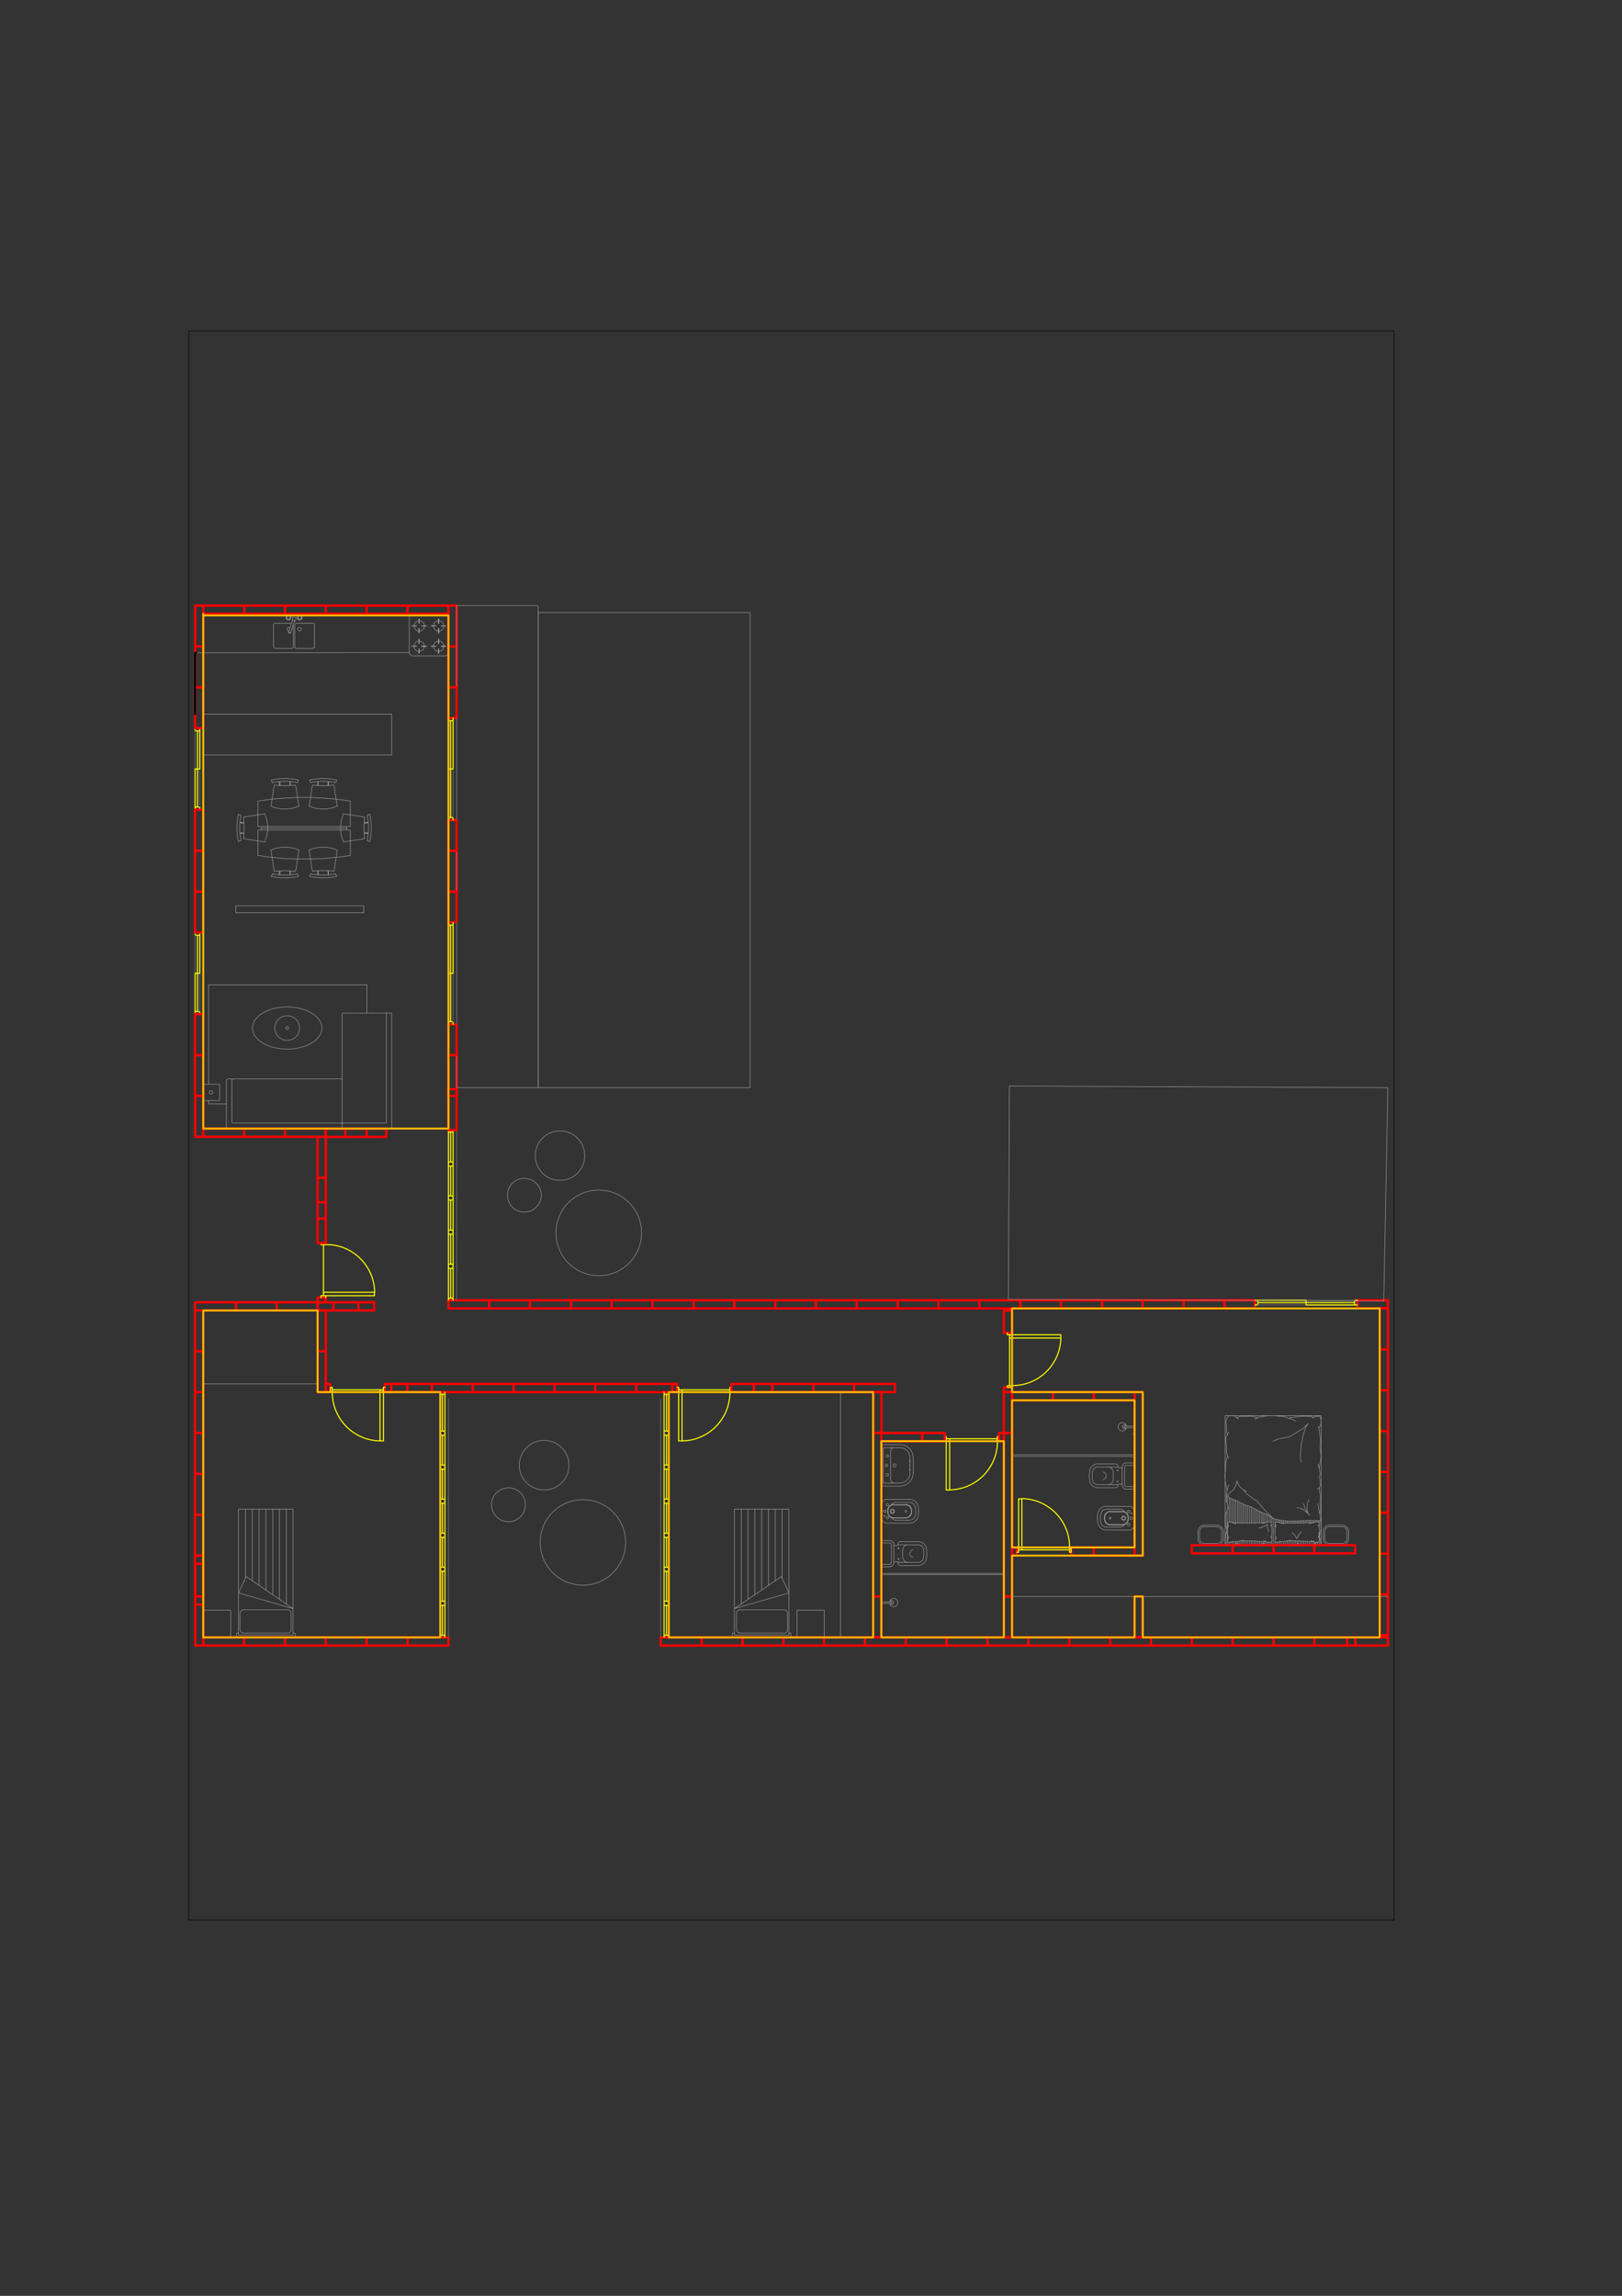 <svg version="1.2" xmlns="http://www.w3.org/2000/svg" viewBox="0 0 1190 1684" width="1190" height="1684">
	<rect x="0" y="0" width="1190" height="1684" fill="#333333" stroke="none"/>
	<title>probarambientes1-pdf</title>
	<defs>
		<clipPath clipPathUnits="userSpaceOnUse" id="cp1">
			<path d="m0 0h1190v1684h-1190z"/>
		</clipPath>
	</defs>
	<style>
		.s0 { fill: none;stroke: #ff0000;stroke-linecap: round;stroke-linejoin: round;stroke-width: 1.7 } 
		.s1 { fill: none;stroke: #ffff00;stroke-linecap: round;stroke-linejoin: round;stroke-width: .8 } 
		.s2 { fill: none;stroke: #5e5e5e;stroke-linecap: round;stroke-linejoin: round;stroke-width: .7 } 
		.s3 { fill: none;stroke: #000000;stroke-linecap: round;stroke-linejoin: round;stroke-width: 1.4 } 
		.s4 { fill: none;stroke: #989898;stroke-linecap: round;stroke-linejoin: round;stroke-width: .4 } 
		.s5 { fill: #989898;stroke: #989898;stroke-linecap: round;stroke-miterlimit:10;stroke-width: .4 } 
		.s6 { fill: none;stroke: #ffbf00;stroke-linecap: round;stroke-linejoin: round;stroke-width: 1.4 } 
		.s7 { fill: rgba(232, 226, 229, 0.21);stroke: #efefef;stroke-linecap: round;stroke-linejoin: round;stroke-width: 0.4 } 
		.s8 { fill:  rgba(232, 226, 229, 0.21);stroke: #7fbfff;stroke-linecap: round;stroke-linejoin: round;stroke-width: 1.4 } 
		.s9 { fill:  rgba(232, 226, 229, 0.21);stroke: #37dd00;stroke-linecap: round;stroke-linejoin: round;stroke-width: 1.4 } 
		.s10 { fill: rgba(232, 226, 229, 0.21);stroke: #ffff00;stroke-linecap: round;stroke-linejoin: round;stroke-width: 1.4 } 
		.s11 { fill: rgba(232, 226, 229, 0.21);stroke: #3f00ff;stroke-linecap: round;stroke-linejoin: round;stroke-width: 1.4 } 
		.s12 { fill: none;stroke: #000000;stroke-linecap: round;stroke-linejoin: round;stroke-width: .4 } 
	</style>
	<g id="Page 1" clip-path="url(#cp1)">
		<path id="Path 2" class="s0" d="m239 951.8v3.4h-6v-3.4z"/>
		<path id="Path 3" class="s1" d="m235.5 950.4h3.5m-1.7 0v-2.5m1.7-36.1v1.2h-3.5v-1.2zm-3.5 38.6v1.4m3.5-1.4v1.4m-1.7-1.4h37.4m-37.4-2.5h37.4m0 2.5v-2.5m0.2 0c-0.3-19.5-16.3-35.2-35.8-35m-1.8 37.5v-37.4"/>
		<path id="Path 4" class="s0" d="m239 833.8v30h-6v-30zm96-59.9v29.9h-6v-29.9zm-96 53.9v6h-29.9v-6zm-59.9 0v6h-30v-6zm30 0v6h-30v-6zm-60-53.9v29.9h-6v-29.9z"/>
		<path id="Path 5" class="s1" d="m143.1 741.9h1.8m0-55.9h1.7m-3.5 27.9v28m1.8-55.9v55.9m1.7-55.9v-2.1m-3.5 2.1v-2.1m0 58v2m1.8-2h1.7v2m-1.7-57.9h-1.8m3.5 27.9v-27.9"/>
		<path id="Path 6" class="s2" d="m143.1 713.9v-27.9m3.5 27.9v28"/>
		<path id="Path 7" class="s1" d="m143.1 713.9h3.5"/>
		<path id="Path 8" class="s0" d="m149.1 743.9v30h-6v-30z"/>
		<path id="Path 9" class="s2" d="m149.1 683.9v60"/>
		<path id="Path 10" class="s0" d="m149.1 654v29.9h-6v-29.9zm0-30v30h-6v-30z"/>
		<path id="Path 11" class="s1" d="m143.1 592h1.8m0-55.9h1.7m-3.5 27.9v28m1.8-55.9v55.9m1.7-55.9v-2.1m-3.5 2.1v-2.1m0 58v2m1.8-2h1.7v2m-1.7-57.9h-1.8m3.5 27.9v-27.9"/>
		<path id="Path 12" class="s2" d="m143.1 564v-27.9m3.5 27.9v28"/>
		<path id="Path 13" class="s1" d="m143.1 564h3.5"/>
		<path id="Path 14" class="s0" d="m149.1 594v30h-6v-30z"/>
		<path id="Path 15" class="s2" d="m149.1 534v60"/>
		<path id="Path 16" class="s0" d="m149.1 504.2v29.8h-6v-29.8zm83.9 451v6h-29.9v-6zm-59.9 0v6h-30v-6zm30 0v6h-30v-6zm-54 6v29.9h-6v-29.9zm0 29.9v30h-6v-30zm0 30v30h-6v-30zm0 30v30h-6v-30zm0 30v30h-6v-30zm0 30v29.9h-6v-29.9zm30 89.9v6h-30v-6zm30 0v6h-30v-6zm29.9 0v6h-29.9v-6zm30 0v6h-30v-6zm30 0v6h-30v-6zm30 0v6h-30v-6z"/>
		<path id="Path 17" class="s3" d="m346.8 1021.1h149.9"/>
		<path id="Path 18" class="s0" d="m376.8 1015.1v6h-30v-6zm30 0v6h-30v-6zm29.9 0v6h-29.9v-6zm30 0v6h-30v-6zm30 0v6h-30v-6zm100 0v6h-30v-6zm29.9 0v6h-29.9v-6zm30 0v6h-30v-6zm-507.5 125.9v30h-6v-30zm425.7 60v6h-30v-6zm29.8 0v6h-29.8v-6zm30 0v6h-30v-6zm30 0v6h-30v-6zm30 0v6h-30v-6z"/>
		<path id="Path 19" class="s3" d="m418.8 959.7h149.9"/>
		<path id="Path 20" class="s0" d="m448.8 953.7v6h-30v-6zm29.9 0v6h-29.9v-6zm30 0v6h-30v-6zm60 0v6h-30v-6zm29.9 0v6h-29.9v-6z"/>
		<path id="Path 21" class="s3" d="m598.6 959.7h149.9"/>
		<path id="Path 22" class="s0" d="m628.6 953.7v6h-30v-6zm30 0v6h-30v-6zm30 0v6h-30v-6zm29.9 0v6h-29.9v-6zm30 0v6h-30v-6z"/>
		<path id="Path 23" class="s3" d="m748.5 959.7h149.9"/>
		<path id="Path 24" class="s0" d="m778.5 953.7v6h-30v-6zm30 0v6h-30v-6zm29.9 0v6h-29.9v-6zm30 0v6h-30v-6zm30 0v6h-30v-6zm119.9 6v30h-6v-30zm0 30v30h-6v-30zm0 30v30h-6v-30zm0 30v29.9h-6v-29.9zm0 29.9v30h-6v-30zm0 30v30h-6v-30zm0 30v30h-6v-30zm-293.8 61.4v6h-29.9v-6zm30 0v6h-30v-6zm30 0v6h-30v-6zm30 0v6h-30v-6zm29.9 0v6h-29.9v-6zm30 0v6h-30v-6zm30 0v6h-30v-6zm-569.4-577v30h-6v-30zm0-149.8v30h-6v-30zm0-30v30h-6v-30zm-36 0v6h-30v-6zm-60 0v6h-29.9v-6zm30 0v6h-30v-6zm-59.8 0v6h-30v-6zm-30 0v6h-30v-6zm-30 30v30h-6v-30zm0-30v30h-6v-30zm785.2 756.8v6h-30v-6zm29.9 0v6h-29.9v-6zm30 0v6h-30v-6zm24 0v6h-30v-6z"/>
		<path id="Path 25" class="s4" d="m969.3 1038.4v95h-70.5v-95zm-72.9 85.1c0-2-1.7-3.7-3.8-3.7m-0.1 0h-8.7m0 0c-2 0-3.7 1.7-3.7 3.7m0 0.1v4.9m0 0c0 2 1.7 3.7 3.7 3.7m0 0h8.7m0.1 0c2.1 0 3.8-1.7 3.8-3.7m-0.1 0v-4.9m1.3-0.1c0-2.7-2.2-4.9-5-4.9m-0.1 0h-8.7m0 0c-2.7 0-4.9 2.2-4.9 4.9m0 0.1v4.9m0 0c0 2.7 2.2 4.9 4.9 4.9m0 0.2h8.7m0.1-0.2c2.8 0 5-2.2 5-4.9m0 0v-4.9m78-3.8c-2 0-3.7 1.7-3.7 3.7m3.7-3.7h8.7m3.9 3.7c0-2-1.7-3.7-3.8-3.7m3.8 3.8v4.9m-3.8 3.7c2.1 0 3.8-1.7 3.8-3.7m-3.9 3.7h-8.7m-3.7-3.7c0 2 1.7 3.7 3.7 3.7m-3.7-3.7v-4.9m3.7-5c-2.7 0-4.9 2.2-4.9 4.9m4.9-4.9h8.7m5.1 4.9c0-2.7-2.2-4.9-5-4.9m5 5v4.9m-5 4.9c2.8 0 5-2.2 5-4.9m-5.1 5.1h-8.7m-4.9-5.1c0 2.7 2.2 4.9 4.9 4.9m-4.9-4.9v-4.9m-36.6-9.7v19.7m-1.2-20.7v4m0 13.8v2.7m0-6.9v1.4m0-9.8v1.5m-1.2-7.4v4.1m0 14.9v2.2m-1.4-22v5m0 14.8v2.2m-1.2-22.8v6m0 14.4v2.2m-1.3-23v6.7m0 13.9v1.9m-1.2-22.9v7.1m0 13.9v1.6m-1.2-23.1v7.5m0 13.9v1.8m-1.3-23.8v8.2m0 13.7v2.1m-1.2-24.7v9m0 13.6v2.5m-1.3-25.8v9.9m0 13.2v2.8m-1.2-26.5v10.5m0 13.1v3m-1.3-27.3v11.1m0 13.3v3m-1.2-28v11.8m0 13v3.2m-1.2-28.5v12.3m0 13.1v3.3m-1.4-29.1v12.7m0 13.1v3.3m-1.2-29.4v12.9m0 13.1v3.4m-1.3-29.9v13.5m0 13v3.2m-1.2-30.3v14.1m0 13v3.1m-1.2-30.9v14.8m0 13v2.9m-1.3-31.3v15.4m0 13.2v2.4m-1.2-31.6v15.9m0 13.5v2m-1.3-32v16.5m0 13.6v1.7m-1.2-32.3v17m0 13.7v2.2m-1.2-33.3v17.2m0 13.9v2.5m-1.3-34.2v17.4m0 14.7v2.1m-1.2-35v18.2m0 14.8v1.8m-1.4-37v6.9m0 19.8v10m0-24.8v14.8m-1.2-8v2.4m0 8.6v5.4m36.3-17.1v11.1m0 5.2v3.2m1.2-19.1v2m0 14.7v2.4m1.3-18.9v1.9m0 14.4v2.6m1.2-18.6v1.9m0 13.9v2.6m1.2-18.2v1.9m0 13.7v2.6m1.3-18v1.7m0 13.6v2.7m1.2-17.8v1.5m0 13.5v2.7m1.3-17.6v1.5m0 13.2v2.8m1.2-17.4v1.4m0 13v2.9m1.2-17.3v1.4m0 13v2.9m1.4-17.3v1.4m0 13v2.8m1.2-17.2v1.4m0 13v2.6m1.3-17v1.4m0 13.1v2.5m1.2-17.1v1.5m0 13.1v2.1m1.2-16.7v1.5m0 13.1v2.3m1.3-17v1.5m0 13.3v2.6m1.2-17.4v1.6m0 13.2v2.9m1.3-17.9v1.7m0 13.3v3m1.2-18v1.6m0 13.6v3m1.3-18.3v1.6m0 13.7v3m1.2-18.3v1.6m0 13.8v2.7m1.2-18.1v1.6m0 13.8v2.6m1.4-18v1.6m0 13.7v2.5m1.2-17.8v1.2m0 14.4v1.7m1.3-17.3v1m0 14.9v1.6m1.2-17.4v0.9m0 14.9v2.1m1.2-17.9v5.3m0 9.7v3.2m1.3-17.4v5.8m-45.5-1.3l1-0.2 0.7-0.1 0.7-0.3 0.5-0.2 0.5-0.1 0.5-0.3 0.3-0.2 0.3-0.1 0.3-0.3 0.3-0.1 0.2-0.2 0.2-0.2 0.3-0.1 0.2-0.1 0.1-0.1h0.2v-0.1l0.1 0.1v0.1 0.1 0.1 0.2l-0.1 0.1v0.2 0.3 0.1 0.2 0.3 0.2l0.1 0.4v0.2l0.1 0.4 0.1 0.3 0.1 0.4 0.2 0.3 0.1 0.5v0.5l0.1 0.4m17.2 0.7l0.2 0.2 0.2 0.1 0.2 0.3 0.2 0.1 0.1 0.1 0.1 0.1 0.2 0.2 0.1 0.1 0.1 0.1 0.1 0.1 0.1 0.1 0.2 0.2 0.1 0.1 0.1 0.2 0.1 0.1 0.1 0.2 0.2 0.1v0.1l0.1 0.1 0.1 0.3 0.1 0.1v0.1l0.1 0.1 0.2 0.3 0.1 0.1v0.1l0.1 0.2v0.2l0.1 0.1 0.1 0.1v0.1h0.2 0.1l0.1-0.1v-0.1l0.1-0.1v-0.2l0.1-0.1v-0.1-0.2l0.2-0.2v-0.1l0.1-0.1v-0.1-0.1l0.1-0.2v-0.2l0.1-0.1v-0.1l0.1-0.2v-0.1l0.2-0.1v-0.1l0.1-0.1v-0.2h0.1l0.1-0.1 0.1-0.1 0.2-0.1 0.1-0.1 0.1-0.2 0.1-0.2 0.3-0.2 0.3-0.5 0.4-0.6m-54.4-1.3l-0.5 2.1-0.8 1.9v2.2 2.2l0.6 2 2.8 0.7h2.5l2.1-1.1 1.2-0.9m-1.5 1.1l1.1 0.2 2.4 0.5 1.6 0.2 2.3 0.3h2.3l3.7-0.2 2.9-0.3 2.6-0.6 2.1-0.6m-1.6 0.3l1.9 0.6 1.6 0.6h2.5l2.5 0.2h2.8l4.2-0.2 5.2-0.3 3.8-0.3 2.3-0.9m-52.2-8.5l-0.4-1-0.3-1.1-0.2-0.8-0.3-1-0.3-1.5-0.1-2.2 0.1-1.6v-1.9l0.3-2.1 0.7-1.5 0.6-1.7 0.4-1.3m50.4 26.5l0.9 0.3 1 0.3 0.7 0.2 0.8 0.2 0.6 0.1 0.8 0.1h0.6l0.4 0.2h0.5 0.6 0.5 0.4 0.4 0.5l0.5-0.2h0.4l0.4-0.1h0.5l0.5-0.1 0.5-0.1 0.6-0.3 0.6-0.3 0.7-0.4 0.8-0.5m-1.5 0.9l0.3 0.1 0.5 0.1 0.4 0.1 0.3 0.3 0.4 0.1 0.4 0.1 0.3 0.1h0.3l0.2 0.2h0.4 0.2 0.2l0.2-0.2 0.2-0.1 0.1-0.1 0.1-0.1 0.2-0.3v-0.2-0.4-0.2-0.4-0.2l-0.2-0.4v-0.3l-0.1-0.4v-0.3l-0.1-0.4v-0.4l-0.1-0.3v-0.4l-0.1-0.3-0.2-0.3v-0.3l-0.1-0.4v-0.5l-0.1-0.3-0.1-0.5v-0.5l-0.1-0.6-0.2-0.6m0.6 3l0.4-3.4 0.8-2.7v-2.5l-0.6-4.7-0.6-4.3-0.6-2.4-0.3-2.6-0.3-1.8m1.6 7.5l0.2-3.1v-2l-0.2-3.9 0.2-3.1-0.2-2.6-0.6-2.7 0.2-1.8m-1.5 1.2l1.3-1.2 0.8-1.3-0.2-2.4-0.4-4.1 0.4-2.5-0.4-2.4-0.6-2.6-0.6-2.1m-66.2 33.9v-3.6l-1-3.3v-2.5-2.8l1.2-4.3 0.6-1.9m-1.4 4.6v-1.5l-0.4-2.2-0.6-2.1-0.3-2.2-0.3-3.7 0.6-3.5v-4.6l0.6-3.7 1.2-2.5m33.2 45.8l-1-0.6-0.7-0.4-0.7-0.4-0.6-0.4-0.5-0.3-0.4-0.3-0.5-0.2-0.3-0.2-0.4-0.2-0.3-0.1-0.4-0.1-0.5-0.2-0.3-0.2-0.5-0.1-0.4-0.1-0.5-0.2-0.4-0.2-0.6-0.2-0.5-0.2-0.5-0.4-0.6-0.2-0.5-0.3-0.6-0.3-0.5-0.3-0.4-0.2-0.4-0.3-0.5-0.2-0.5-0.2-0.3-0.3-0.4-0.2-0.5-0.3-0.3-0.1-0.5-0.2-0.5-0.1-0.3-0.3-0.5-0.1-0.4-0.1-0.5-0.3-0.3-0.1-0.4-0.1-0.3-0.1h-0.4l-0.4-0.1-0.3-0.2-0.4-0.1-0.3-0.2-0.4-0.1-0.5-0.3-0.3-0.2-0.6-0.3-0.5-0.2-0.6-0.2-0.5-0.4-0.6-0.2-0.6-0.4-0.5-0.2-0.6-0.3-0.5-0.2-0.4-0.1-0.5-0.3-0.5-0.1-0.4-0.1-0.4-0.3-0.4-0.1-0.4-0.1-0.2-0.1-0.4-0.1-0.2-0.2-0.4-0.1-0.2-0.1-0.2-0.1-0.2-0.1-0.2-0.3-0.1-0.1-0.1-0.1-0.2-0.1-0.1-0.3-0.1-0.1-0.1-0.1v-0.3l-0.1-0.1v-0.2-0.1-0.3-0.1-0.2l0.1-0.3 0.1-0.1 0.1-0.2 0.1-0.2 0.3-0.2 0.1-0.2 0.2-0.2 0.3-0.2 0.2-0.1 0.1-0.3 0.3-0.1 0.2-0.1 0.3-0.2 0.1-0.2 0.2-0.2 0.1-0.1 0.3-0.3 0.2-0.1 0.1-0.2 0.3-0.3 0.2-0.1 0.1-0.2 0.3-0.4 0.1-0.2 0.2-0.3 0.2-0.3 0.2-0.4 0.1-0.3 0.3-0.4 0.1-0.5 0.2-0.6 0.1-0.7 0.2-0.8 0.1-1m0.9 0l-0.3 1.2 0.6 1.3 1.3 1.8 2.2 1.8 2.4 1.3m-1.8-0.6l2.7 3 4.3 3.2 2.6 1.5 3.7 4.3 2.7 3.2 3.2 3.1 2.4 2.4m-0.4-0.1l2.3 0.6 2 0.4 1.8 0.4 1.7 0.2 1.4 0.2 1.4 0.1 1.2 0.1h1 1.2 1.1 1.1 1.1l1.1-0.1h1l1.1-0.1h1.2l1.1-0.2h1.3l1.3-0.1h1.5 1.8 2l2.3 0.1h2.6m-64.9 15l-0.8 0.5-1.2 0.4h-1.3l-0.6-0.9 0.1-1 0.5-1.1 0.3-1m-0.3 1.6l-0.3-1.6-0.1-1.1-0.2-1.5v-1.3-1.5l0.1-1.3 0.3-1.1 0.2-0.9m0.2 1.4l-0.2-0.8-0.3-0.9v-1.3l0.6-0.5 0.9-0.1 1.2 0.2 1.2 0.4 0.9 0.4 0.9 0.3 0.4 0.1m-2.8-0.7l3.6-0.1 1.5 0.2h2.2l2.4-0.1 1.5 0.1h2l1.9-0.1 2 0.1 2.1-0.2 2.4-0.2 2.6 0.2m-2.4 0.7l0.2-0.1 0.4-0.2 0.4-0.2 0.3-0.1 0.3-0.1h0.3l0.3-0.1 0.3-0.1h0.3l0.2-0.2h0.2l0.3-0.1h0.1l0.2-0.1h0.3 0.2l0.1-0.1h0.3 0.2 0.3 0.1 0.2 0.1 0.3 0.1l0.1 0.1h0.1 0.2l0.1 0.1h0.1l0.1 0.1 0.1 0.2 0.2 0.1v0.1 0.1l0.1 0.3v0.1 0.1 0.2l-0.1 0.2v0.2l-0.2 0.1-0.1 0.3-0.1 0.2-0.1 0.2-0.1 0.3-0.2 0.2m0.5-1.1l0.4 1.6 0.1 2.9 0.1 1.7-0.2 1.6-0.4 0.9-0.3 0.8m-28.5 2.9l1.5 0.1 1.6-0.3h1.7l1.8-0.4 1.6-0.5m-1.8 0.5h2.4 1.7l1.6 0.1 2-0.1 1.3 0.2 1.5-0.1 1.8 0.3h1.5l1.4 0.1 1.1 0.1h2.4m-2-0.8l1.2 0.6 1.2 0.4 1.6 0.3 1.4-0.1 0.8-0.6 0.1-1.1-0.1-0.7-0.2-0.9-0.3-1.3m6.7 3.8l-0.3 0.3-0.4 0.1-0.2 0.1-0.3 0.1h-0.2l-0.2 0.2h-0.3-0.1-0.2-0.2-0.2-0.1-0.1-0.2-0.2-0.1l-0.1-0.2-0.2-0.1-0.1-0.1h-0.1v-0.1l-0.1-0.1v-0.2-0.1-0.1-0.1-0.1-0.3-0.1-0.1l0.1-0.3v-0.1l0.1-0.2v-0.1l0.1-0.3 0.2-0.2 0.1-0.4 0.1-0.2 0.1-0.4m-0.2 1.6l-0.4-1.6-0.1-1.1-0.2-1.5v-1.3-1.5l0.1-1.3 0.3-1.1 0.2-0.9m0.2 1.4l-0.2-0.8-0.3-0.9v-1.3l0.7-0.5 0.9-0.1 1.1 0.2 1.2 0.4 1 0.4 0.8 0.3 0.6 0.1m-3-0.7h1.2 0.9 0.9 0.6 0.4 0.5 0.3l0.3 0.1h0.3 0.3 0.3 0.2 0.2 0.4 0.2 0.4 0.2 0.3 0.3 0.3 0.3 0.3 0.2l0.3-0.1 0.2 0.1h0.2 0.3 0.2 0.3 0.1 0.2 0.3 0.2 0.2 0.3 0.1 0.2 0.3 0.2 0.3 0.2 0.2 0.3 0.2 0.3 0.2 0.4l0.2-0.1 0.2 0.1h0.3 0.2 0.3 0.2 0.2 0.3l0.3-0.1h0.3 0.2 0.3 0.2 0.2l0.4-0.1h0.4 0.2l0.4-0.1h0.4 0.5 0.6 0.7 0.8 1 1.2m-3.2 0.8l0.4-0.1 0.3-0.2 0.3-0.2 0.3-0.1 0.4-0.1h0.2l0.4-0.1 0.2-0.1h0.3l0.2-0.2h0.2l0.3-0.1h0.2l0.1-0.1h0.3 0.2l0.3-0.1h0.1 0.2 0.3 0.2 0.1 0.3 0.1 0.1l0.2 0.1h0.2 0.1l0.1 0.1 0.1 0.1 0.1 0.2 0.2 0.1v0.1l0.1 0.1v0.3 0.1 0.1 0.2l-0.1 0.2v0.2l-0.2 0.1v0.3l-0.1 0.2-0.1 0.2-0.2 0.3-0.2 0.2m0.5-0.8l0.4 1.3 0.2 2.9v1.7l-0.2 1.6-0.4 0.9-0.3 0.8m-5.4 2.1l0.4 0.2 0.4 0.1 0.4 0.3 0.2 0.1 0.2 0.1h0.3l0.2 0.1h0.3l0.2 0.1h0.2l0.2 0.2h0.2 0.2 0.3 0.1 0.2 0.3 0.1 0.1 0.3 0.1 0.1 0.2l0.2-0.2h0.1l0.1-0.1h0.1v-0.1h0.1l0.2-0.1v-0.1l0.1-0.2 0.1-0.1v-0.1-0.1l0.1-0.3v-0.1-0.1-0.1-0.1-0.2-0.1-0.1-0.1l-0.1-0.1v-0.2-0.1l-0.1-0.1v-0.2-0.2l-0.1-0.3-0.2-0.4-0.1-0.5-0.1-0.6m-22.9 4h0.9 1 0.7 0.5 0.5 0.3 0.4 0.2 0.3 0.2 0.3 0.2l0.2 0.1h0.3 0.2 0.3 0.1 0.2 0.3 0.2 0.2 0.3 0.1 0.2 0.3 0.1 0.2 0.2 0.2l0.1 0.1h0.3 0.1 0.2 0.1 0.3 0.1 0.2 0.3 0.1 0.2 0.3 0.2 0.3 0.1 0.2 0.3l0.2 0.2h0.1 0.3 0.2 0.1 0.3 0.1 0.2 0.3 0.1 0.2 0.1l0.3 0.1h0.1 0.2 0.2 0.2 0.1 0.3 0.2 0.2 0.4 0.5 0.6l0.7-0.1 0.8-0.2m-25.3 0.4h0.5 0.5 0.5 0.3 0.4l0.2-0.1h0.4 0.2 0.3l0.2-0.1h0.2 0.3 0.2 0.3 0.3l0.3-0.2h0.2 0.4l0.2-0.1h0.5l0.3-0.1 0.5-0.1 0.5-0.1 0.6-0.3m13.9-18.6l-0.5-0.3-0.3-0.3-0.4-0.3-0.3-0.3-0.4-0.3-0.4-0.3-0.2-0.3-0.4-0.3-0.3-0.2-0.3-0.3-0.3-0.2-0.3-0.2-0.3-0.2-0.3-0.2-0.3-0.2-0.4-0.2-0.3-0.2-0.4-0.1-0.4-0.3-0.4-0.1-0.5-0.1-0.5-0.1-0.6-0.1h-0.7m9.2 5.5l-1.5-1.9-0.4-2.2v-2.9l0.4-2.3 1-2.1m-1.4 9.1l-1.4-2.5-0.8-2.5-0.3-1.2m11.1-55.6l1.2-1.6 0.4-1.2v-3.1l-0.4-2.1-1.5-0.6-2.2 0.2-1.5 1-0.6 0.2m-62.6 11.9l-0.6-3.1v-3.2l-0.3-3.3 0.7-2.3 1.8-1.8h2.8l2.1 1 1.6 1.5m-1.2-0.9l2.5-1h3.4l4.3-0.2 3.1 0.6 2.2 0.8m-2.2 1l2.4-1.6 3.7-0.6 3.7-0.6h4.1l3.4 0.4 3.1 0.2 2.8 0.6 2.8 1 2.4 0.9 1.6 1m-4.7-2.3l0.7-0.2 4-0.6 3.1-0.4 4.3-0.2 4.1 0.2 1.8 0.6m-4.2 4.6l-3.6 3.6-4.1 2.5-6.2 3.7-7.7 1.4-4.3 1.8m34.2 19.6l0.2-2.2 0.6-3.4 0.4-3-0.6-5.7v-3.3l0.2-3.5-0.6-3.6-0.2-2.9-0.4-1.8-0.3-1.3m-65.9 23.6l-1.2-2.9-0.4-2.7v-3.1l-0.3-3v-3.8l1.3-2.5 0.8-1.2m58.1-6.3l-1.8 2.8-1.8 5.9-1.4 6.6-0.7 8.8 0.7 4.3"/>
		<path id="Path 26" class="s0" d="m920.8 953.7v6h-22.4v-6zm97.4 0v6h-22.4v-6z"/>
		<path id="Path 27" class="s1" d="m922.8 953.7v1.8m71 0v1.7m-35.6-3.5h-35.4m71 1.8h-71m71 1.7h2m-2-3.5h2m-73 0h-2m2 1.8v1.7h-2m73-1.7v-1.8m-35.6 3.5h35.6"/>
		<path id="Path 28" class="s2" d="m958.2 953.7h35.6m-35.6 3.5h-35.4"/>
		<path id="Path 29" class="s1" d="m958.2 953.7v3.5"/>
		<path id="Path 30" class="s2" d="m995.8 959.7h-75"/>
		<path id="Path 31" class="s4" d="m821.1 1088.6c-0.5 0-1 0.4-1 1m0-14.1c0 0.6 0.5 1.1 1 1.1m-0.7 1.9c0-0.2-0.2-0.4-0.5-0.4-0.2 0-0.4 0.2-0.4 0.4 0 0.3 0.2 0.5 0.4 0.5 0.3 0 0.5-0.2 0.5-0.5zm-3.6 1.5c0-2.2-1.8-4-4.1-4m-7.2 0c-1.9 0-3.5 1.3-3.9 3.2m3.9-5.5c-3 0-5.5 2.1-6.1 5m6.1-4.9h9.5m-9.5 2.3h14.6m0-0.7c0-0.9-0.7-1.6-1.6-1.6m-3.5 0h3.4m1.7 1.7v0.1m-20.7 10.7c0.6 2.9 3.1 5 6.1 5m0 0h9.5m5.1-2.3h-14.6m-3.9-9.8c-0.4 2.2-0.4 4.4 0 6.6m-2.1-7c-0.5 2.4-0.5 5 0 7.4m2.1-0.4c0.4 1.9 2 3.2 3.9 3.2m11.3-9v5.1m-7.5 0.2c1.3-0.3 2.2-1.4 2.3-2.8m0 0c-0.1-1.4-1-2.5-2.3-2.8m0 0.1q0 0 0 0m3.4 9.2c2.3 0 4.1-1.8 4.1-4m-7.5 0.3q0 0 0 0m11.1 1.3c0-0.3-0.2-0.4-0.5-0.4-0.2 0-0.4 0.1-0.4 0.4 0 0.2 0.2 0.4 0.4 0.4 0.3 0 0.5-0.2 0.5-0.4zm-0.3 3.2v-0.2m-1.6 1.7c0.9 0 1.6-0.7 1.6-1.6m-5.1 1.6h3.4m6.9-15.9q-0.3 3.5-0.3 7.1m-1.5-7.3q-0.3 3.7-0.3 7.3m8.7-9.5v19.2m0-17.4h-6m6-1.8h-6m0 0c-1.2 0-2.3 1-2.4 2.2m2.4-0.4c-0.3 0-0.6 0.2-0.6 0.6m-4.2 1.2h2.1m0.3 13.3c0.1 1.3 1.2 2.3 2.4 2.3m-0.9-9.7q0 3.6 0.3 7.1m-2.1-7.1q0 3.6 0.3 7.3m8.4 0.6h-6m-0.6-0.7c0 0.4 0.3 0.7 0.6 0.7m-4.8-1.8h2.1m8.7 3.6h-6m6 15.9c0-1.9-1.5-3.3-3.3-3.3m0 17.5c1.8 0 3.3-1.5 3.3-3.3m-20.3-12h10.2m-10.2-2.1h8.8m-5.7 3.6c-2.3 0-4.2 1.6-4.5 3.9m4.5-3.6c-2.1 0-3.9 1.6-4.1 3.6m11.2 7.7h-10.2m0 2.2h16.9m-18.3-7.6c0.3 2.2 2.2 3.9 4.5 3.9m-4.1-4c0.2 2.1 2 3.6 4.1 3.6m-4.5-4.6q0 0.5 0 1.1m0.3-1.1q0 0.5 0.1 1m-5.1-4.7c-0.5 2.4-0.5 4.9 0 7.4m2.1-7c-0.4 2.2-0.4 4.4 0 6.6m4.1-12.1c-3 0-5.6 2.1-6.2 5m6.2-2.8c-2 0-3.6 1.4-4 3.3m2.5 2.2q0 0.5 0 1.1m0.4-1.1q-0.1 0.6-0.1 1.1m-5 3.6c0.6 3 3.2 5.1 6.2 5.1m-4-5.5c0.4 1.9 2 3.2 4 3.2m16.1-5.3q0.1-0.6 0.1-1.1m-0.4 1q0.1-0.5 0.1-1m-3.2 1.1c-0.7 0-1.2-0.5-1.2-1.1 0-0.7 0.5-1.2 1.2-1.2 0.6 0 1.1 0.5 1.1 1.2 0 0.6-0.5 1.1-1.1 1.1zm1.5-1.7c-0.3-0.8-1.1-1.2-1.8-1-0.8 0.1-1.3 0.8-1.3 1.6 0 0.8 0.5 1.4 1.3 1.6 0.7 0.1 1.5-0.3 1.8-1m4.9-0.6c0-0.5-0.4-0.9-0.9-0.9-0.5 0-0.9 0.4-0.9 0.9 0 0.5 0.4 0.9 0.9 0.9 0.5 0 0.9-0.4 0.9-0.9zm-16.2-5h8.8m-8.8 0.4h8.8m-3-4.1h8.1m-13.4 8.7c0-0.4-0.3-0.7-0.7-0.7-0.3 0-0.6 0.3-0.6 0.7 0 0.3 0.3 0.6 0.6 0.6 0.4 0 0.7-0.3 0.7-0.6zm10.2-4.7c-0.8-1.1-2-1.9-3.4-1.9m6 5.4c-0.3-2.3-2.2-3.9-4.5-3.9m4.1 3.9c-0.3-2-2-3.6-4.1-3.6m2.5 5.4c0.1-0.4 0.1-0.8 0-1.2m3-4.2c0-0.5-0.4-0.9-0.9-0.9-0.5 0-0.9 0.4-0.9 0.9 0 0.5 0.4 0.9 0.9 0.9 0.5 0 0.9-0.4 0.9-0.9zm-1.3 4.8q0-0.5-0.1-1.1m0.4 1.1q0-0.6-0.1-1.1m2.9-2.4c0-0.2-0.2-0.4-0.4-0.4-0.3 0-0.5 0.2-0.5 0.4 0 0.2 0.2 0.4 0.5 0.4 0.2 0 0.4-0.2 0.4-0.4zm-16.1 8.5h8.8m-8.8-0.4h8.8m0 0.4c2.3 0 4.2-1.7 4.5-3.9m-4.5 3.5c2.1 0 3.8-1.5 4.1-3.6m-5.6 5.4c1.4 0 2.6-0.7 3.4-1.9m3.6 0.2c0-0.5-0.4-0.9-0.9-0.9-0.5 0-0.9 0.4-0.9 0.9 0 0.5 0.4 0.9 0.9 0.9 0.5 0 0.9-0.4 0.9-0.9zm2.9-10.2v10.9m-89.3-51.9h89.9m-89.9 1.1h89.9m-7.5-22.1h7.5m-7.5 1.1h7.5m-6-1.3c-0.3-0.6-1-1-1.7-0.9-0.7 0.2-1.2 0.8-1.2 1.5 0 0.8 0.5 1.4 1.2 1.5 0.8 0.1 1.4-0.3 1.7-1m-1.4-1.1q-0.3 0.2-0.3 0.6 0 0.4 0.3 0.6m1.4-1.2c-0.3-1.6-1.8-2.6-3.3-2.4-1.6 0.1-2.8 1.5-2.7 3.1 0 1.6 1.2 2.9 2.8 3 1.6 0.1 3-1.1 3.2-2.6"/>
		<path id="Path 32" class="s0" d="m832.4 1135v6h-30v-6zm-89.9-83.9v119.9h-6v-119.9zm95.9-30v119.9h-6v-119.9zm-95.9 0v30h-6v-30zm89.9 0v6h-30v-6zm-86.4 113.9v6h-3.5v-6zm56.4 0v6h-16.5v-6zm215.9 34.6v29.8h-6v-29.8z"/>
		<path id="Path 33" class="s4" d="m1018.2 1171h-179.8"/>
		<path id="Path 34" class="s0" d="m934.4 1133.4v6h-30v-6zm29.8 0v6h-29.8v-6zm30 0v6h-30v-6zm-89.9 0v6h-30v-6zm-66 37.6v30h-6v-30z"/>
		<path id="Path 35" class="s4" d="m832.4 1171h-89.9m89.9-118v72.6m-1.1 1.1c0.7 0 1.2-0.5 1.2-1.1m0-72.6c0-0.6-0.5-1.2-1.2-1.2"/>
		<path id="Path 36" class="s0" d="m802.4 1021.1v6h-29.9v-6zm-29.9 0v6h-30v-6zm-30 149.9v30h-6v-30z"/>
		<path id="Path 37" class="s1" d="m747.3 1138.6v-3.6m0 1.8h2.4m36.2-1.8v3.6h-1.2v-3.6zm-38.6 3.6h-1.3m1.3-3.6h-1.3m1.3 1.8v-37.4m2.4 37.4v-37.4m-2.4 0h2.4m35 35.6c0.2-19.5-15.5-35.5-35-35.8m-2.4 37.6h37.4"/>
		<path id="Path 38" class="s0" d="m742.5 1017.6v3.5h-6v-3.5zm0-56.4v16.5h-6v-16.5z"/>
		<path id="Path 39" class="s1" d="m739 979h3.5m-1.8 0v2.4m1.8 35v1.2h-3.5v-1.2zm-3.5-37.4v-1.3m3.5 1.3v-1.3m-1.8 1.3h37.6m-37.6 2.4h37.6m0-2.4v2.4m-35.8 34.9c19.5 0.2 35.5-15.5 35.8-35m-37.6-2.3v37.4"/>
		<path id="Path 40" class="s0" d="m514.7 1201v6h-30v-6z"/>
		<path id="Path 41" class="s4" d="m657.9 1133.6c0.6 0 1.1-0.5 1.1-1.1m0 14c0-0.6-0.5-1.1-1.1-1.1m0.8-1.9c0 0.2 0.2 0.4 0.4 0.4 0.3 0 0.5-0.2 0.5-0.4 0-0.3-0.2-0.5-0.5-0.5-0.2 0-0.4 0.2-0.4 0.5zm3.6-1.5c0 2.2 1.8 4 4 4m7.2 0c2 0 3.6-1.3 4-3.2m-4 5.5c3 0 5.6-2.1 6.2-5m-6.2 5h-9.5m9.5-2.3h-14.7m0.2 0.6c0 0.9 0.7 1.6 1.6 1.6m3.4 0.1h-3.5m-1.7-1.7v-0.1m20.9-10.8c-0.6-2.9-3.2-5-6.2-5m0 0.1h-9.5m-5.2 2.3h14.7m4 9.7c0.4-2.2 0.4-4.4 0-6.6m2.1 7c0.5-2.4 0.5-5 0-7.4m-2.1 0.4c-0.4-1.9-2-3.2-4-3.2m-11.3 9.1v-5.1m7.6-0.3c-1.3 0.3-2.3 1.4-2.3 2.8m0 0c0 1.4 1 2.5 2.3 2.8m0-0.1q0 0 0 0m-3.5-9.2c-2.2 0-4 1.8-4 4m7.5-0.3q0 0 0 0m-11.1-1.2c0 0.3 0.2 0.5 0.4 0.5 0.3 0 0.5-0.2 0.5-0.5 0-0.2-0.2-0.4-0.5-0.4-0.2 0-0.4 0.2-0.4 0.4zm0.1-3.1v0.2m1.8-1.9c-0.9 0-1.6 0.7-1.6 1.6m5-1.5h-3.5m-6.7 15.8q0.3-3.5 0.2-7.1m1.6 7.3q0.3-3.7 0.2-7.3m-8.7 9.7v-19.2m0 17.4h6m-6 1.8h6m0-0.2c1.3 0 2.4-1 2.5-2.2m-2.5 0.4c0.4 0 0.7-0.2 0.7-0.6m4.1-1h-2.2m-0.1-13.4c-0.1-1.2-1.2-2.2-2.5-2.2m0.9 9.5q0.1-3.6-0.2-7.1m2 7.1q0.1-3.6-0.2-7.3m-8.5-0.4h6m0.7 0.6c0-0.4-0.3-0.6-0.7-0.6m4.8 1.8h-2.2m-8.6-3.6h6m-5.9-16.1c0 1.9 1.5 3.3 3.3 3.3m0-17.5c-1.8 0-3.3 1.5-3.3 3.3m20.2 12.1h-10.2m10.2 2.1h-8.8m5.8-3.7c2.3 0 4.2-1.6 4.5-3.9m-4.5 3.6c2.1 0 3.8-1.6 4.1-3.6m-11.3-7.6h10.2m0-2.2h-17m18.5 7.5c-0.3-2.2-2.2-3.9-4.5-3.9m4.1 4c-0.3-2.1-2-3.6-4.1-3.6m4.5 4.7q0-0.5-0.1-1.1m-0.2 1.1q0-0.5-0.1-1m5.1 4.8c0.5-2.5 0.5-5 0-7.5m-2.1 7c0.4-2.1 0.4-4.4 0-6.6m-4.1 12c3 0 5.6-2.1 6.2-5m-6.2 2.8c1.9 0 3.6-1.4 4-3.3m-2.6-2.1q0.1-0.5 0.1-1.1m-0.4 1.1q0.1-0.5 0.1-1.1m5-3.7c-0.6-3-3.2-5.1-6.2-5.1m4 5.5c-0.4-1.9-2.1-3.2-4-3.2m-16.2 5.4q0 0.6 0 1.1m0.4-1q-0.1 0.5-0.1 1m3.2 1.2c-0.6 0-1.1-0.5-1.1-1.2 0-0.6 0.5-1.1 1.1-1.1 0.6 0 1.1 0.5 1.1 1.1 0 0.7-0.5 1.2-1.1 1.2zm-1.5-0.5c0.3 0.7 1.1 1.1 1.8 0.9 0.8-0.1 1.3-0.8 1.3-1.6 0-0.7-0.5-1.4-1.3-1.5-0.7-0.2-1.5 0.2-1.8 0.9m-4.9 0.6c0 0.5 0.4 0.9 0.9 0.9 0.5 0 0.9-0.4 0.9-0.9 0-0.5-0.4-0.9-0.9-0.9-0.5 0-0.9 0.4-0.9 0.9zm16.1 5h-8.8m8.8-0.3h-8.8m3 4h-8.2m13.6-8.7c0 0.4 0.3 0.7 0.7 0.7 0.3 0 0.6-0.3 0.6-0.7 0-0.3-0.3-0.6-0.6-0.6-0.4 0-0.7 0.3-0.7 0.6zm-10.2 4.6c0.7 1.1 2 1.9 3.4 1.9m-6-5.4c0.3 2.3 2.2 3.9 4.5 3.9m-4.1-3.9c0.2 2 2 3.6 4.1 3.6m-2.5-5.3c-0.2 0.4-0.2 0.9 0 1.3m-3 4c0 0.5 0.4 0.9 0.9 0.9 0.5 0 0.9-0.4 0.9-0.9 0-0.5-0.4-0.9-0.9-0.9-0.5 0-0.9 0.4-0.9 0.9zm1.3-4.7q0 0.6 0.1 1.1m-0.4-1.1q0 0.6 0 1.1m-2.8 2.3c0 0.2 0.2 0.4 0.4 0.4 0.3 0 0.4-0.2 0.4-0.4 0-0.2-0.1-0.4-0.4-0.4-0.2 0-0.4 0.2-0.4 0.4zm16-8.3h-8.8m8.8 0.3h-8.8m0.1-0.5c-2.3 0-4.2 1.7-4.5 3.9m4.5-3.5c-2.1 0-3.9 1.5-4.1 3.6m5.6-5.4c-1.4 0-2.7 0.7-3.4 1.9m-3.6-0.2c0 0.5 0.4 0.9 0.9 0.9 0.5 0 0.9-0.4 0.9-0.9 0-0.5-0.4-0.9-0.9-0.9-0.5 0-0.9 0.4-0.9 0.9zm-3 10.3v-10.9m0.4-13h12.8m-12.1-2.3h12.5m-12.5-25.9h12.5m-13.2-2.3h12.8m9.7 15.2q0.1-3.3-0.2-6.7m-2.2 6.7q0.1-3.2-0.2-6.4m-14.1 6.5v-10.3m16.4 3.5c-0.4-4.8-4.5-8.5-9.3-8.5m7.1 8.8c-0.4-3.7-3.5-6.5-7.1-6.5m-4.5 0c-1.4 0-2.6 1.2-2.6 2.6m16.5 17q0.3-3.3 0.2-6.7m-16.7 0.1v10.3m7.1 2.5c3.6 0 6.7-2.8 7.1-6.4m-0.1 0q0.3-3.2 0.2-6.5m-0.1-0.3q0-0.1-0.1-0.1m0.1 0.2q0 0 0-0.1m0 0.3q0-0.1 0-0.1m0 0.3q0-0.1 0-0.2m0 0.3q0 0 0-0.1m-0.1 0.3q0.1-0.1 0.1-0.1m-0.2 0q0 0 0 0.1m0-0.3q0 0.1 0 0.1m0.1-0.3q0 0.1 0 0.2m0-0.3q0 0 0 0.1m-0.1-0.3q0 0.1 0 0.1m0-0.2q0 0 0 0.1m0.1-2.5q0.1 0 0.1-0.1m0 0q0-0.1 0-0.1m0-0.1q0 0 0-0.1m0 0q0-0.1 0-0.2m0 0.1q0-0.1 0-0.1m0 0q0-0.1-0.1-0.1m-0.1 0q0 0 0 0.1m0 0q0 0 0 0.1m0.1-0.1q0 0.1 0 0.2m0 0q0 0.1 0 0.1m-0.1 0.1q0 0 0 0.1m0 0q0 0.1 0 0.1m0.2 5.7q0 0-0.1-0.1m0.1 0.3q0-0.1 0-0.2m0 0.4q0-0.1 0-0.2m0 0.3q0-0.1 0-0.1m0 0.2q0-0.1 0-0.2m-0.1 0.3q0.1-0.1 0.1-0.1m-0.2 0q0 0 0 0.1m0-0.3q0 0.1 0 0.2m0.1-0.2q0 0 0 0.1m0-0.3q0 0.1 0 0.2m-0.1-0.4q0 0.1 0 0.2m0-0.3q0 0.1 0 0.1m-11.1-1.7c-0.7 0-1.2-0.5-1.2-1.2 0-0.6 0.5-1.1 1.2-1.1 0.6 0 1.1 0.5 1.1 1.1 0 0.7-0.5 1.2-1.1 1.2zm4.2 14c4.8 0 8.9-3.7 9.3-8.5m-16.4 3.6c0 1.5 1.2 2.6 2.6 2.6m-8.7-12.8v-15m0.7 15v-8.4m0 6.7v-11m-0.4-2.7c-0.1 0-0.3 0.2-0.3 0.3m1 2.1c-0.1 0-0.1 0.1-0.1 0.2m2.8 6.8c0.5 0 0.9-0.4 0.9-0.9 0-0.5-0.4-0.9-0.9-0.9-0.5 0-0.9 0.4-0.9 0.9 0 0.5 0.4 0.9 0.9 0.9zm-3 6v12.7m-0.7-12.7v15m3.7-7.3c0.5 0 0.9-0.4 0.9-0.9 0-0.5-0.4-0.9-0.9-0.9-0.5 0-0.9 0.4-0.9 0.9 0 0.5 0.4 0.9 0.9 0.9zm-3-6v6.7m2.4-7.6c0.5 0 0.9-0.4 0.9-0.9 0-0.5-0.4-0.9-0.9-0.9-0.5 0-0.9 0.4-0.9 0.9 0 0.5 0.4 0.9 0.9 0.9zm-2.2 11.8c0 0.1 0 0.2 0.1 0.2m-1 2.1c0 0.2 0.2 0.3 0.3 0.3m88.9 64.9h-89.9m89.9-0.9h-89.9m7.4 22.1h-7.4m7.4-1.2h-7.4m6.1 1.1c0.3 0.6 1 1 1.7 0.9 0.7-0.2 1.2-0.8 1.2-1.5 0-0.8-0.5-1.4-1.3-1.5-0.7-0.1-1.4 0.3-1.6 1m1.4 1.1q0.3-0.2 0.3-0.6 0-0.4-0.3-0.6m-1.4 1.2c0.3 1.6 1.7 2.6 3.3 2.4 1.6-0.1 2.8-1.5 2.7-3.1 0-1.6-1.3-2.9-2.8-3-1.6-0.1-3 1.1-3.3 2.6"/>
		<path id="Path 42" class="s0" d="m676.6 1051.1v6h-30v-6zm-30 0v119.9h-6v-119.9zm0 119.9v30h-6v-30z"/>
		<path id="Path 43" class="s1" d="m694.2 1053.6v3.5m0-1.8h2.6m36.2-1.7v3.5h-1.3v-3.5zm-38.8 0h-1.2m1.2 3.5h-1.2m1.2-1.8v37.6m2.5-37.6v37.6m-2.5 0h2.5m0.1-0.1c19.5-0.3 35.1-16.3 35-35.8m-37.6-1.7h37.5"/>
		<path id="Path 44" class="s0" d="m736.5 1051.1v6h-3.5v-6zm-43.4 0v6h-16.5v-6zm-154.3-97.4v6h-30v-6zm6 247.3v6h-30v-6zm101.9-179.9v30h-6v-30zm-257.8-67.4v6h-30v-6zm30 0v6h-30v-6zm-269.7 193.3v30h-6v-30zm0 30v30h-6v-30zm197.7-161.9v6h-30v-6z"/>
		<path id="Path 45" class="s4" d="m394.8 444.2v353.6h-59.8v-353.6z"/>
		<path id="Path 46" class="s0" d="m239 961.2v29.9h-6v-29.9zm0 29.9v30h-6v-30zm77.8 24v6h-29.8v-6z"/>
		<path id="Path 47" class="s4" d="m233 1015.1h-83.9m467.5 6v179.9m-401.6-94.1v92.4h-40v-92.4zm-4.9 69.6v-69.6m-5.1 66.1v-66.1m-4.9 62.8v-62.8m-5 59.3v-59.3m-5.1 55.9v-55.9m-4.9 52.6v-52.6m-5 50.5v-50.5m-5.1 91h-1.4v3h43v-3h-1.6m-36.3-17.1c-1.4 0-2.5 1.1-2.5 2.5m2.4-2.5h32.4m2.6 2.5c0-1.4-1.1-2.5-2.5-2.5m2.5 2.6v12m-2.5 2.4c1.4 0 2.5-1.1 2.5-2.5m-2.6 2.6h-32.4m-2.4-2.6c0 1.4 1.1 2.5 2.5 2.5m-2.6-2.4v-12m38.9-3.5l-40-11.5m5.6-12l34.4 23.5m-40-11.5l5.6-12m-11.4 24.6v20h-20.1v-20zm138.4-718.1c-2.1 0-3.7-1.7-3.7-3.8 0-2.1 1.6-3.8 3.7-3.8 2.1 0 3.8 1.7 3.8 3.8 0 2.1-1.7 3.8-3.8 3.8z"/>
		<path id="Path 48" fill-rule="evenodd" class="s5" d="m307.6 453.9v3.3l-0.4-3.3zm-0.3 3.3h0.3l-0.3-3.3z"/>
		<path id="Path 49" fill-rule="evenodd" class="s5" d="m302.2 458.9h3.4l-3.4 0.4zm3.4 0.3v-0.3l-3.4 0.3z"/>
		<path id="Path 50" fill-rule="evenodd" class="s5" d="m307.2 464.3v-3.3l0.4 3.3zm0.4-3.3h-0.4l0.4 3.3z"/>
		<path id="Path 51" fill-rule="evenodd" class="s5" d="m312.8 459.3h-3.4l3.4-0.4zm-3.4-0.3v0.3l3.4-0.3z"/>
		<path id="Path 52" class="s4" d="m321.8 462.9c-2.1 0-3.8-1.7-3.8-3.8 0-2.1 1.7-3.8 3.8-3.8 2.1 0 3.8 1.7 3.8 3.8 0 2.1-1.7 3.8-3.8 3.8z"/>
		<path id="Path 53" fill-rule="evenodd" class="s5" d="m322 453.9v3.3l-0.5-3.3zm-0.5 3.3h0.5l-0.5-3.3z"/>
		<path id="Path 54" fill-rule="evenodd" class="s5" d="m316.5 458.9h3.3l-3.3 0.4zm3.3 0.3v-0.3l-3.3 0.3z"/>
		<path id="Path 55" fill-rule="evenodd" class="s5" d="m321.5 464.3v-3.3l0.5 3.3zm0.5-3.3h-0.5l0.5 3.3z"/>
		<path id="Path 56" fill-rule="evenodd" class="s5" d="m327 459.3h-3.3l3.3-0.4zm-3.3-0.3v0.3l3.3-0.3z"/>
		<path id="Path 57" class="s4" d="m321.8 477.8c-2.1 0-3.8-1.7-3.8-3.8 0-2.1 1.7-3.8 3.8-3.8 2.1 0 3.8 1.7 3.8 3.8 0 2.1-1.7 3.8-3.8 3.8z"/>
		<path id="Path 58" fill-rule="evenodd" class="s5" d="m322 468.8v3.3l-0.5-3.3zm-0.5 3.3h0.5l-0.5-3.3z"/>
		<path id="Path 59" fill-rule="evenodd" class="s5" d="m316.5 473.8h3.3l-3.3 0.4zm3.3 0.3v-0.3l-3.3 0.3z"/>
		<path id="Path 60" fill-rule="evenodd" class="s5" d="m321.5 479.2v-3.2l0.5 3.2zm0.5-3.2h-0.5l0.5 3.2z"/>
		<path id="Path 61" fill-rule="evenodd" class="s5" d="m327 474.2h-3.3l3.3-0.4zm-3.3-0.4v0.4l3.3-0.4z"/>
		<path id="Path 62" fill-rule="evenodd" class="s5" d="m312.8 474.2h-3.4l3.4-0.4zm-3.4-0.4v0.4l3.4-0.4z"/>
		<path id="Path 63" fill-rule="evenodd" class="s5" d="m307.2 479.2v-3.2l0.4 3.2zm0.4-3.2h-0.4l0.4 3.2z"/>
		<path id="Path 64" fill-rule="evenodd" class="s5" d="m302.2 473.8h3.4l-3.4 0.4zm3.4 0.3v-0.3l-3.4 0.3z"/>
		<path id="Path 65" fill-rule="evenodd" class="s5" d="m307.6 468.8v3.3l-0.4-3.3zm-0.3 3.3h0.3l-0.3-3.3z"/>
		<path id="Path 66" class="s4" d="m307.5 477.8c-2.1 0-3.7-1.7-3.7-3.8 0-2.1 1.6-3.8 3.7-3.8 2.1 0 3.8 1.7 3.8 3.8 0 2.1-1.7 3.8-3.8 3.8zm21.5-26.4h-28.7m0-1.2v28.5m0.1 0c0 1.3 1 2.3 2.3 2.3m0 0.1h23.9m0-0.1c1.3 0 2.4-1 2.4-2.3m0 0v-28.5h-28.7m-81.4 2l-0.3-0.4m0.9 0l-0.2-0.4m0.8 0.4l0.1-0.6m0.4 0.9l0.5-0.4m-0.9 2.5l0.3 0.5m-0.9-0.5l-0.1 0.6m-0.8-1.4l-0.5 0.2m0.5-0.8l-0.6-0.1m1.8 1.5c-0.7 0-1.2-0.5-1.2-1.2 0-0.7 0.5-1.3 1.2-1.3 0.7 0 1.3 0.6 1.3 1.3 0 0.7-0.6 1.2-1.3 1.2zm1.1-1.5l0.6-0.3m-0.5 0.9l0.6 0.1m-1 0.5l0.5 0.3m-2.2-0.2l-0.3 0.4m-7.9-0.4l-0.4 0.4m1-0.2l-0.2 0.6m0.8-0.6l0.1 0.5m0.3-0.8l0.5 0.3m-0.2-0.9l0.6 0.1m-0.6-0.7l0.6-0.3m-1.5-0.6v-0.6m0.5 0.9l0.4-0.4m-1 2.5c-0.7 0-1.3-0.5-1.3-1.2 0-0.7 0.6-1.3 1.3-1.3 0.7 0 1.2 0.6 1.2 1.3 0 0.7-0.5 1.2-1.2 1.2zm-0.6-2.4l-0.1-0.4m-0.4 0.8l-0.4-0.4m0.2 1l-0.6-0.1m0.6 0.7l-0.6 0.2m-8 3.6h12.1m1.4 1.1q0-0.1 0-0.2m-2.5 2.6c-0.4-0.5-1.1-0.6-1.6-0.3-0.6 0.3-0.8 1-0.6 1.6 0.3 0.6 0.9 0.9 1.5 0.7m1.1 1.4l-1.5-0.5m0.1-0.1c-0.2 0.4 0 0.9 0.5 1 0.4 0.2 0.8-0.1 0.9-0.5m3-8.8l-3 8.9m1.5-9.4l-3 8.9m4.1-7.2l1.2-1.6m-0.8 0.4l-1.5-0.5m-0.3 1.2v-1.9m0.3-1.3l-0.3 1.3m3-0.4c-0.7-0.7-1.7-1.1-2.6-0.9m2.6 0.9l-0.4 1.2m2.7 8c-0.7 0-1.3-0.6-1.3-1.3 0-0.7 0.6-1.3 1.3-1.3 0.7 0 1.3 0.6 1.3 1.3 0 0.7-0.6 1.3-1.3 1.3zm-4.5 11.7v-16.2m2-1.1h12.5m-13.5 17.3v-16.2m1.1-1.1c-0.6 0-1 0.5-1 1.1m-2 17.2c0.6 0 1-0.5 1-1m1 0c0 0.5 0.4 1 1 1m-0.1 0.1h12.5m-18-20.8c-1.1 0-1.9-0.8-1.9-1.8 0-1 0.8-1.9 1.9-1.9 1 0 1.8 0.9 1.8 1.9 0 1-0.8 1.8-1.8 1.8zm8.2 0c-1 0-1.8-0.8-1.8-1.8 0-1 0.8-1.9 1.8-1.9 1.1 0 1.9 0.9 1.9 1.9 0 1-0.8 1.8-1.9 1.8zm-18.1 2.4c-0.5 0-1 0.5-1 1.1m0 16.2c0 0.5 0.5 1 1 1m28 0c0.5 0 1-0.5 1-1m0-16.2c0-0.6-0.5-1.1-1-1.1m-28 18.4h12.4m16.5-17.3v16.2m-30-16.2v16.2m-56.7 4.3l156.3-0.1"/>
		<path id="Path 67" class="s3" d="m144 478.8h-0.9v45"/>
		<path id="Path 68" class="s4" d="m149.1 523.8h138.3m0 0v29.9m0 0h-138.3m40.1 73.8v-18.7m67.8 18.7v-18.7m-78.3 6.4l0.4-7.7m0-0.5l-0.4-7.7m-1.3 3.9h1.6m-1.6 0.4l1.6 0.2m-1.6 7h1.6m15.2 6.8l-15.5-2.4m-1.3-3.9h1.6m15.2-14.4l-15.5 2.4m13 8.2h62.7m-65.2-1.2h67.8m-67.8 2.5h67.8m0-21.2l-9.6-1.4-9.8-0.8-9.7-0.5h-9.7l-9.7 0.5-9.7 0.8-9.6 1.4m67.8 0v18.7m-2.6 0v1.2m0 1.3v-1.3m-58-0.6c-0.1-3.4-0.8-6.8-2.1-10m-5.1-9.3v18.7m5.1 11.2c1.3-3.2 2-6.6 2.1-10.1m-4.7-1.1v1.2m0 1.3v-1.3m4.5-0.5v0.5m-17.1-0.5v0.5m-2.3-9.4c-1.3 6-1.3 12.2 0 18.2m-1.8-19.1c-1.6 6.6-1.6 13.4 0 20m0-19.9l1.8 0.8m0.6 12.7h-1.4m1.4-7.2h-1.4m1.4-0.4h-1.3m-1.1 14.1l1.8-0.9m0.6-5.1h-1.3m-0.9 5.8v0.1m-0.2 0h0.2m14 10.3l9.6 1.3 9.7 0.9 9.7 0.3h9.7l9.7-0.3 9.8-0.9 9.6-1.3m-20.2-6.1c-3.4 0-6.8 0.7-10 2.1m10.1 15.1q-3.9 0-7.7 0.4m-1.2 1.9c6 1.4 12.2 1.4 18.2 0m-19.1 1.9c6.6 1.5 13.4 1.5 20 0m-13.5-2.4v-1.6m-0.6 1.6v-1.6m8.1 1.6v-1.6m-0.5 1.6v-1.6m6.8-15.3c-3.2-1.4-6.6-2.1-10.1-2.1m10.1 2.3l-2.4 15.5m-7.6-17.7h-0.6m8.2 17.5q-3.8-0.4-7.7-0.4m0.1 0.1h-0.6m10.3 4.1l-0.9-1.8m-5.6-0.6v1.4m0.5-1.4v1.4m-7.5-1.4v1.4m-0.6-1.4v1.4m-33.1-0.9c6 1.4 12.2 1.4 18.2 0m-19.1 1.9c6.6 1.5 13.4 1.5 20 0m-10.2-21.4c-3.5 0-6.9 0.7-10.1 2.1m0.1 0.2l2.4 15.5m3.7 1.2v-1.6m0.6 1.6v-1.6m7.1 1.6v-1.6m0.6 1.6v-1.6m3.7 0.4l-7.6-0.5m10-15.2c-3.2-1.4-6.6-2.1-10-2.1m17.5 2.3l2.4 15.5m-9.9-15.5l-2.4 15.5m-8.2-17.7h0.6m-0.6 17.2l-7.5 0.5m7.5-0.5h0.6m17.8 4.1l0.9-1.8m-0.8 1.5v0.1m0 0.2v-0.2m-8.2 0.2l-0.9-1.8m0.8 1.5v0.1m0 0.2v-0.2m-6.3-2.2v1.4m0.6-1.4v1.4m-7.7-1.4v1.4m-0.6-1.4v1.4m-5.9 1l1-1.8m-1.2-49.6l2.4-15.5m18.1 15.5l-2.4-15.5m9.9 15.5l2.4-15.5m18.2 15.5l-2.4-15.5m-35.7 17.5c3.4 0 6.8-0.7 10-2.1m18 2.1c3.5 0 6.9-0.7 10.1-2.1m-20.6 0c3.2 1.4 6.6 2.1 10 2.1m0.6 0h-0.6m-38.1-2.1c3.2 1.4 6.6 2.1 10.1 2.1m-0.1 0h0.6m8.8-19.3c-6-1.4-12.2-1.4-18.2 0m19.1-1.9c-6.6-1.6-13.4-1.6-20 0m10.3 4.1l7.6-0.4m29.3-1.8c-6-1.4-12.2-1.4-18.2 0m19.1-1.9c-6.6-1.6-13.4-1.6-20 0m10.2 4.1q3.9 0 7.7-0.5m2.1-3.6l-0.9 1.8m-5.1 0.7v1.5m-0.5-1.5v1.6m0-1.6v-1.5m0.5 1.5v-1.4m-11.9 2.5q3.8 0.5 7.7 0.5m-3.3-1.6v1.6m-0.6-1.6v1.5m4.4 0.1h-0.6m-3.2-1.6v-1.5m-0.6 1.5v-1.4m-5.9-1.1l0.9 1.8m-0.8-1.8v0.2m-8.2-0.2l-0.9 1.8m0.8-1.8v0.2m-17.7 3.5l7.5 0.4m3.9-1.6v1.6m0.6-1.6v1.5m-4.5 0.1h0.6m3.3-1.6v-1.5m0.6 1.5v-1.4m-8.3 1.4v1.5m0.6-1.5v1.6m0-1.6v-1.5m-0.6 1.5v-1.4m-5.9-1.1l1 1.8m51.9 43.6l15.5-2.4m-17.5-7.8c0 3.5 0.7 6.9 2.1 10.1m0-20.6c-1.4 3.2-2.1 6.6-2.1 10m0 0.1v0.5m2-10.6l15.5 2.4m0.1 0q-0.4 3.8-0.5 7.6m2.4 9.4c1.3-6 1.3-12.2 0-18.2m1.9 19.1c1.5-6.6 1.5-13.4 0-20m-0.2 0.1l-1.8 0.8m-0.6 5.1h-1.5m1.5 0.4l-1.5 0.2m1.5 7h-1.5m1.5 0.5h-1.5m-0.2-3.9q0.1 3.9 0.5 7.7m-0.5-8.1v0.5m1.7 3.3h1.5m-1.5-7.2h1.5m-1.5-0.4h1.3m-1.3 8.1h1.3m1.1 6l-1.8-0.9m1.6 0.7v0.1m0.2 0h-0.2m156.8 545.5c-17.4 0-31.4-14-31.4-31.4 0-17.3 14-31.3 31.4-31.3 17.3 0 31.3 14 31.3 31.3 0 17.4-14 31.4-31.3 31.4zm-28.5-69.8c-10 0-18.2-8.1-18.2-18.2 0-10.1 8.2-18.2 18.2-18.2 10.1 0 18.2 8.1 18.2 18.2 0 10.1-8.1 18.2-18.2 18.2zm-26.1 23.3c-6.9 0-12.5-5.6-12.5-12.5 0-6.8 5.6-12.4 12.5-12.4 6.8 0 12.4 5.6 12.4 12.4 0 6.9-5.6 12.5-12.4 12.5zm-103.9-373.1v-20.7m0 0h-116.2m0 0v72.9m0 12v2.4m0 0h13.1m-11.3-7.2c-0.7 0-1.3-0.6-1.3-1.3 0-0.7 0.6-1.2 1.3-1.2 0.7 0 1.2 0.5 1.2 1.2 0 0.7-0.5 1.3-1.2 1.3zm55.9-33c-14.1 0-25.5-6.9-25.5-15.4 0-8.6 11.4-15.5 25.5-15.5 14.1 0 25.5 6.9 25.5 15.5 0 8.5-11.4 15.4-25.5 15.4zm0-6.4c-5 0-9.1-4-9.1-9 0-5.1 4.1-9.1 9.1-9.1 5 0 9.1 4 9.1 9.1 0 5-4.1 9-9.1 9zm0-8c-0.6 0-1-0.5-1-1 0-0.6 0.4-1.1 1-1.1 0.6 0 1 0.5 1 1.1 0 0.5-0.4 1-1 1zm-49.5 40.2h-12m0 0v12m0 0h12m0 0v-12m89-3.9h-79.3m80.2 0.8c0-0.4-0.4-0.8-0.8-0.8m-84.2 0.9v34.8m0.1-0.1c0 0.5 0.4 0.8 0.8 0.8m0-36.4c-0.4 0-0.8 0.4-0.8 0.8m0.8 35.7h83.2m0.1-0.1c0.4 0 0.8-0.3 0.8-0.8m-0.1-3.9v-30.8m-80.8 0v30.8m0 0c0 0.4 0.3 0.7 0.8 0.7m0-32.4c-0.5 0-0.8 0.4-0.8 0.8m0 0c0-0.4-0.3-0.8-0.8-0.8m1.5 32.4h79.3m0.1 0c0.4 0 0.8-0.3 0.8-0.7m-0.1 1.6v2.4m0.1-2.5c0-0.4-0.4-0.8-0.8-0.8m-80.9-32.4h-2.4m84-47.6v79.3m0.9-80.1c-0.5 0-0.8 0.3-0.8 0.7m0.7 84.2h34.8m-35.5-0.9c0 0.5 0.3 0.8 0.8 0.8m34.7-84.7h-34.8m0 80.7h30.8m0.1 0c0.4 0 0.8-0.3 0.8-0.7m-32.4 0c0 0.4 0.3 0.7 0.8 0.7m0 0c-0.5 0-0.8 0.4-0.8 0.8m-0.1 0.1v2.4m36.4 0v-83.3m0-0.1c0-0.4-0.3-0.7-0.7-0.7m0 84.8c0.4 0 0.7-0.3 0.7-0.8m-4-3.9v-80"/>
		<path id="Path 69" class="s0" d="m242.4 1015.1v6h-3.4v-6zm56.5 0v6h-16.6v-6z"/>
		<path id="Path 70" class="s1" d="m281.2 1017.6v3.5m0-1.7h-2.5m-34.9-1.8v3.5h-1.4v-3.5zm37.5 0h1.2m-1.2 3.5h1.2m-1.2-1.7v37.5m-2.5-37.5v37.5m2.5 0h-2.5m-35-35.8c-0.1 19.5 15.5 35.5 35 35.8m2.5-37.5h-37.5"/>
		<path id="Path 71" class="s0" d="m496.7 1015.1v6h-3.5v-6z"/>
		<path id="Path 72" class="s1" d="m497.9 1017.6v3.5m0-1.7h2.5m36.3-1.8v3.5h-1.2v-3.5zm-38.8 0h-1.2m1.2 3.5h-1.2m1.2-1.7v37.5m2.5-37.5v37.5m-2.5 0h2.5m0.1 0c19.5-0.3 35.1-16.3 35-35.8m-37.6-1.7h37.6"/>
		<path id="Path 73" class="s0" d="m553.1 1015.1v6h-16.4v-6zm13.5 0v6h-30v-6z"/>
		<path id="Path 74" class="s4" d="m740.6 796.6l-0.8 156.5 275.4 1.2 3-156.5zm-161.8 310.3v92.4h-40v-92.4zm-34.9 69.6v-69.6m4.9 66.1v-66.1m5 62.8v-62.8m5 59.3v-59.3m5 55.9v-55.9m5 52.6v-52.6m5 50.5v-50.5m5 91h1.4v3h-42.9v-3h1.5m39-14.6c0-1.4-1.1-2.5-2.4-2.5m-0.1 0h-32.5m0.1 0c-1.4 0-2.5 1.1-2.5 2.5m-0.1 0.1v12m0.1-0.1c0 1.4 1.1 2.5 2.5 2.5m-0.1 0.1h32.5m0.1-0.1c1.3 0 2.4-1.1 2.4-2.5m0 0.1v-12m-39-3.5l40-11.5m-5.5-12l-34.5 23.5m40-11.5l-5.5-12m31.4 24.6v20h-19.9v-20zm-165.4-245.3c-17.4 0-31.4-14-31.4-31.4 0-17.4 14-31.4 31.4-31.4 17.3 0 31.4 14 31.4 31.4 0 17.4-14.1 31.4-31.4 31.4zm-28.5-69.9c-10 0-18.1-8.1-18.1-18.1 0-10.1 8.1-18.2 18.1-18.2 10.1 0 18.2 8.1 18.2 18.2 0 10-8.1 18.1-18.2 18.1zm-26.1 23.3c-6.9 0-12.4-5.5-12.4-12.4 0-6.9 5.5-12.4 12.4-12.4 6.8 0 12.4 5.5 12.4 12.4 0 6.9-5.6 12.4-12.4 12.4zm165.6-439.8v348.5h-155.4v-348.5z"/>
		<path id="Path 75" class="s0" d="m329 959.7v-6h29.8v6h-29.8 29.8v-6h-29.8zm-179.8-155.9v30h-6v-30zm179.8-359.6v6h-30v-6zm6 157.3v22.5h-6v-22.5zm0-97.3v22.4h-6v-22.4z"/>
		<path id="Path 76" class="s1" d="m329 599.6h1.6m0-71h1.8m-3.4 35.4v35.6m1.6-71v71m1.8-71v-2m-3.4 2v-2m0 73v1.9m1.6-1.9h1.8v1.9m-1.8-72.9h-1.6m3.4 35.4v-35.4"/>
		<path id="Path 77" class="s2" d="m329 564v-35.4m3.4 35.4v35.6"/>
		<path id="Path 78" class="s1" d="m329 564h3.4"/>
		<path id="Path 79" class="s2" d="m335 526.6v74.9"/>
		<path id="Path 80" class="s0" d="m335 751.4v22.5h-6v-22.5zm0-97.4v22.5h-6v-22.5z"/>
		<path id="Path 81" class="s1" d="m329 749.4h1.6m0-70.9h1.8m-3.4 35.4v35.5m1.6-70.9v70.9m1.8-70.9v-2m-3.4 2v-2m0 72.9v2m1.6-2h1.8v2m-1.8-72.9h-1.6m3.4 35.4v-35.4"/>
		<path id="Path 82" class="s2" d="m329 713.9v-35.4m3.4 35.4v35.5"/>
		<path id="Path 83" class="s1" d="m329 713.9h3.4"/>
		<path id="Path 84" class="s2" d="m335 676.5v74.9m0 77.5v24.9"/>
		<path id="Path 85" class="s1" d="m332.4 853.8v-24.9m-3.4 24.9v-24.9m1.6 23.4v-22m-1.6 22h3.4m0-22h-3.4"/>
		<path id="Path 86" class="s2" d="m335 853.8v25"/>
		<path id="Path 87" class="s1" d="m332.4 878.8v-25m-3.4 25v-25m1.6 23.4v-21.9m-1.6 21.9h3.4m0-21.9h-3.4"/>
		<path id="Path 88" class="s2" d="m335 878.8v25"/>
		<path id="Path 89" class="s1" d="m332.4 903.8v-25m-3.4 25v-25m1.6 23.5v-22.1m-1.6 22.1h3.4m0-22.1h-3.4"/>
		<path id="Path 90" class="s2" d="m335 903.8v24.9"/>
		<path id="Path 91" class="s1" d="m332.4 928.7v-24.9m-3.4 24.9v-24.9m1.6 23.5v-22.1m-1.6 22.1h3.4m0-22.1h-3.4"/>
		<path id="Path 92" class="s2" d="m335 928.7v25"/>
		<path id="Path 93" class="s1" d="m332.4 953.7v-25m-3.4 25v-25m1.6 23.5v-21.9m-1.6 21.9h3.4m0-21.9h-3.4"/>
		<path id="Path 94" class="s0" d="m335 798.9v30h-6v-30zm-72 156.3v6h-30v-6zm-24-91.4v30h-6v-30zm0 18v30h-6v-30zm35.5 73.4v6h-29.9v-6z"/>
		<path id="Path 95" class="s2" d="m329 1076.1v24.9"/>
		<path id="Path 96" class="s1" d="m326.4 1101v-24.9m-3.4 24.9v-24.9m1.6 23.5v-22m-1.6 22h3.4m0-22h-3.4"/>
		<path id="Path 97" class="s2" d="m329 1101v25"/>
		<path id="Path 98" class="s1" d="m326.4 1126v-25m-3.4 25v-25m1.6 23.6v-22m-1.6 22h3.4m0-22h-3.4"/>
		<path id="Path 99" class="s2" d="m329 1126v25.1"/>
		<path id="Path 100" class="s1" d="m326.4 1151.1v-25.1m-3.4 25.1v-25.1m1.6 23.5v-21.9m-1.6 21.9h3.4m0-21.9h-3.4"/>
		<path id="Path 101" class="s2" d="m329 1151.1v24.9"/>
		<path id="Path 102" class="s1" d="m326.4 1176v-24.9m-3.4 24.9v-24.9m1.6 23.4v-22m-1.6 22h3.4m0-22h-3.4"/>
		<path id="Path 103" class="s2" d="m329 1176v25"/>
		<path id="Path 104" class="s1" d="m326.4 1201v-25m-3.4 25v-25m1.6 23.4v-21.9m-1.6 21.9h3.4m0-21.9h-3.4"/>
		<path id="Path 105" class="s2" d="m329 1026.2v24.9"/>
		<path id="Path 106" class="s1" d="m326.4 1051.1v-30m-3.4 30v-30m1.6 28.6v-27m-1.6 27h3.4m0-27h-3.4"/>
		<path id="Path 107" class="s2" d="m329 1051.1v25"/>
		<path id="Path 108" class="s1" d="m326.4 1076.1v-25m-3.4 25v-25m1.6 23.5v-21.9m-1.6 21.9h3.4m0-21.9h-3.4"/>
		<path id="Path 109" class="s2" d="m484.7 1026.2v24.9m0 25v24.9"/>
		<path id="Path 110" class="s1" d="m487.2 1101v-24.9m3.5 24.9v-24.9m-1.7 23.5v-22m1.7 22h-3.5m0-22h3.5"/>
		<path id="Path 111" class="s2" d="m484.7 1101v25"/>
		<path id="Path 112" class="s1" d="m487.2 1126v-25m3.5 25v-25m-1.7 23.6v-22m1.7 22h-3.5m0-22h3.5"/>
		<path id="Path 113" class="s2" d="m484.7 1126v25.1"/>
		<path id="Path 114" class="s1" d="m487.2 1151.1v-25.1m3.5 25.1v-25.1m-1.7 23.5v-21.9m1.7 21.9h-3.5m0-21.9h3.5"/>
		<path id="Path 115" class="s2" d="m484.7 1151.1v24.9"/>
		<path id="Path 116" class="s1" d="m487.2 1176v-24.9m3.5 24.9v-24.9m-1.7 23.4v-22m1.7 22h-3.5m0-22h3.5"/>
		<path id="Path 117" class="s2" d="m484.7 1176v25"/>
		<path id="Path 118" class="s1" d="m487.2 1201v-25m3.5 25v-25m-1.7 23.4v-21.9m1.7 21.9h-3.5m0-21.9h3.5m-3.5-126.4v-30m3.5 30v-30m-1.7 28.6v-27m1.7 27h-3.5m0-27h3.5"/>
		<path id="Path 119" class="s2" d="m484.7 1051.1v25"/>
		<path id="Path 120" class="s1" d="m487.2 1076.1v-25m3.5 25v-25m-1.7 23.5v-21.9m1.7 21.9h-3.5m0-21.9h3.5"/>
		<path id="Path 121" class="s0" d="m269 827.9v6h-30v-6zm14.4 0v6h-30v-6z"/>
		<path id="Path 122" class="s4" d="m266.9 664.4v5.1h-93.9v-5.1z"/>
		<path id="Path 123" class="s6" d="m149.1 450.2v377.6h179.9v-376.4h-179.9"/>
		<path id="Path 124" class="s6" d="m233 961.2h-83.9v239.8h173.9v-179.9h-40.6-49.4z"/>
		<path id="Path 125" class="s6" d="m640.6 1021.1v179.9h-149.9v-179.9z"/>
		<path id="Path 126" class="s6" d="m736.5 1057.1v143.9h-89.9v-143.9z"/>
		<path id="Path 127" class="s6" d="m832.4 1027.1v107.9h-89.9v-107.9z"/>
		<path id="Path 128" class="s6" d="m742.5 977.7v-18h269.7v241.3h-173.8v-30h-6v30h-89.9v-60h95.9v-119.9h-95.9z"/>
		<path id="Path 129" class="s12" d="m1022.8 242.8v1165.6h-884.3v-1165.6z"/>
	</g>
</svg>